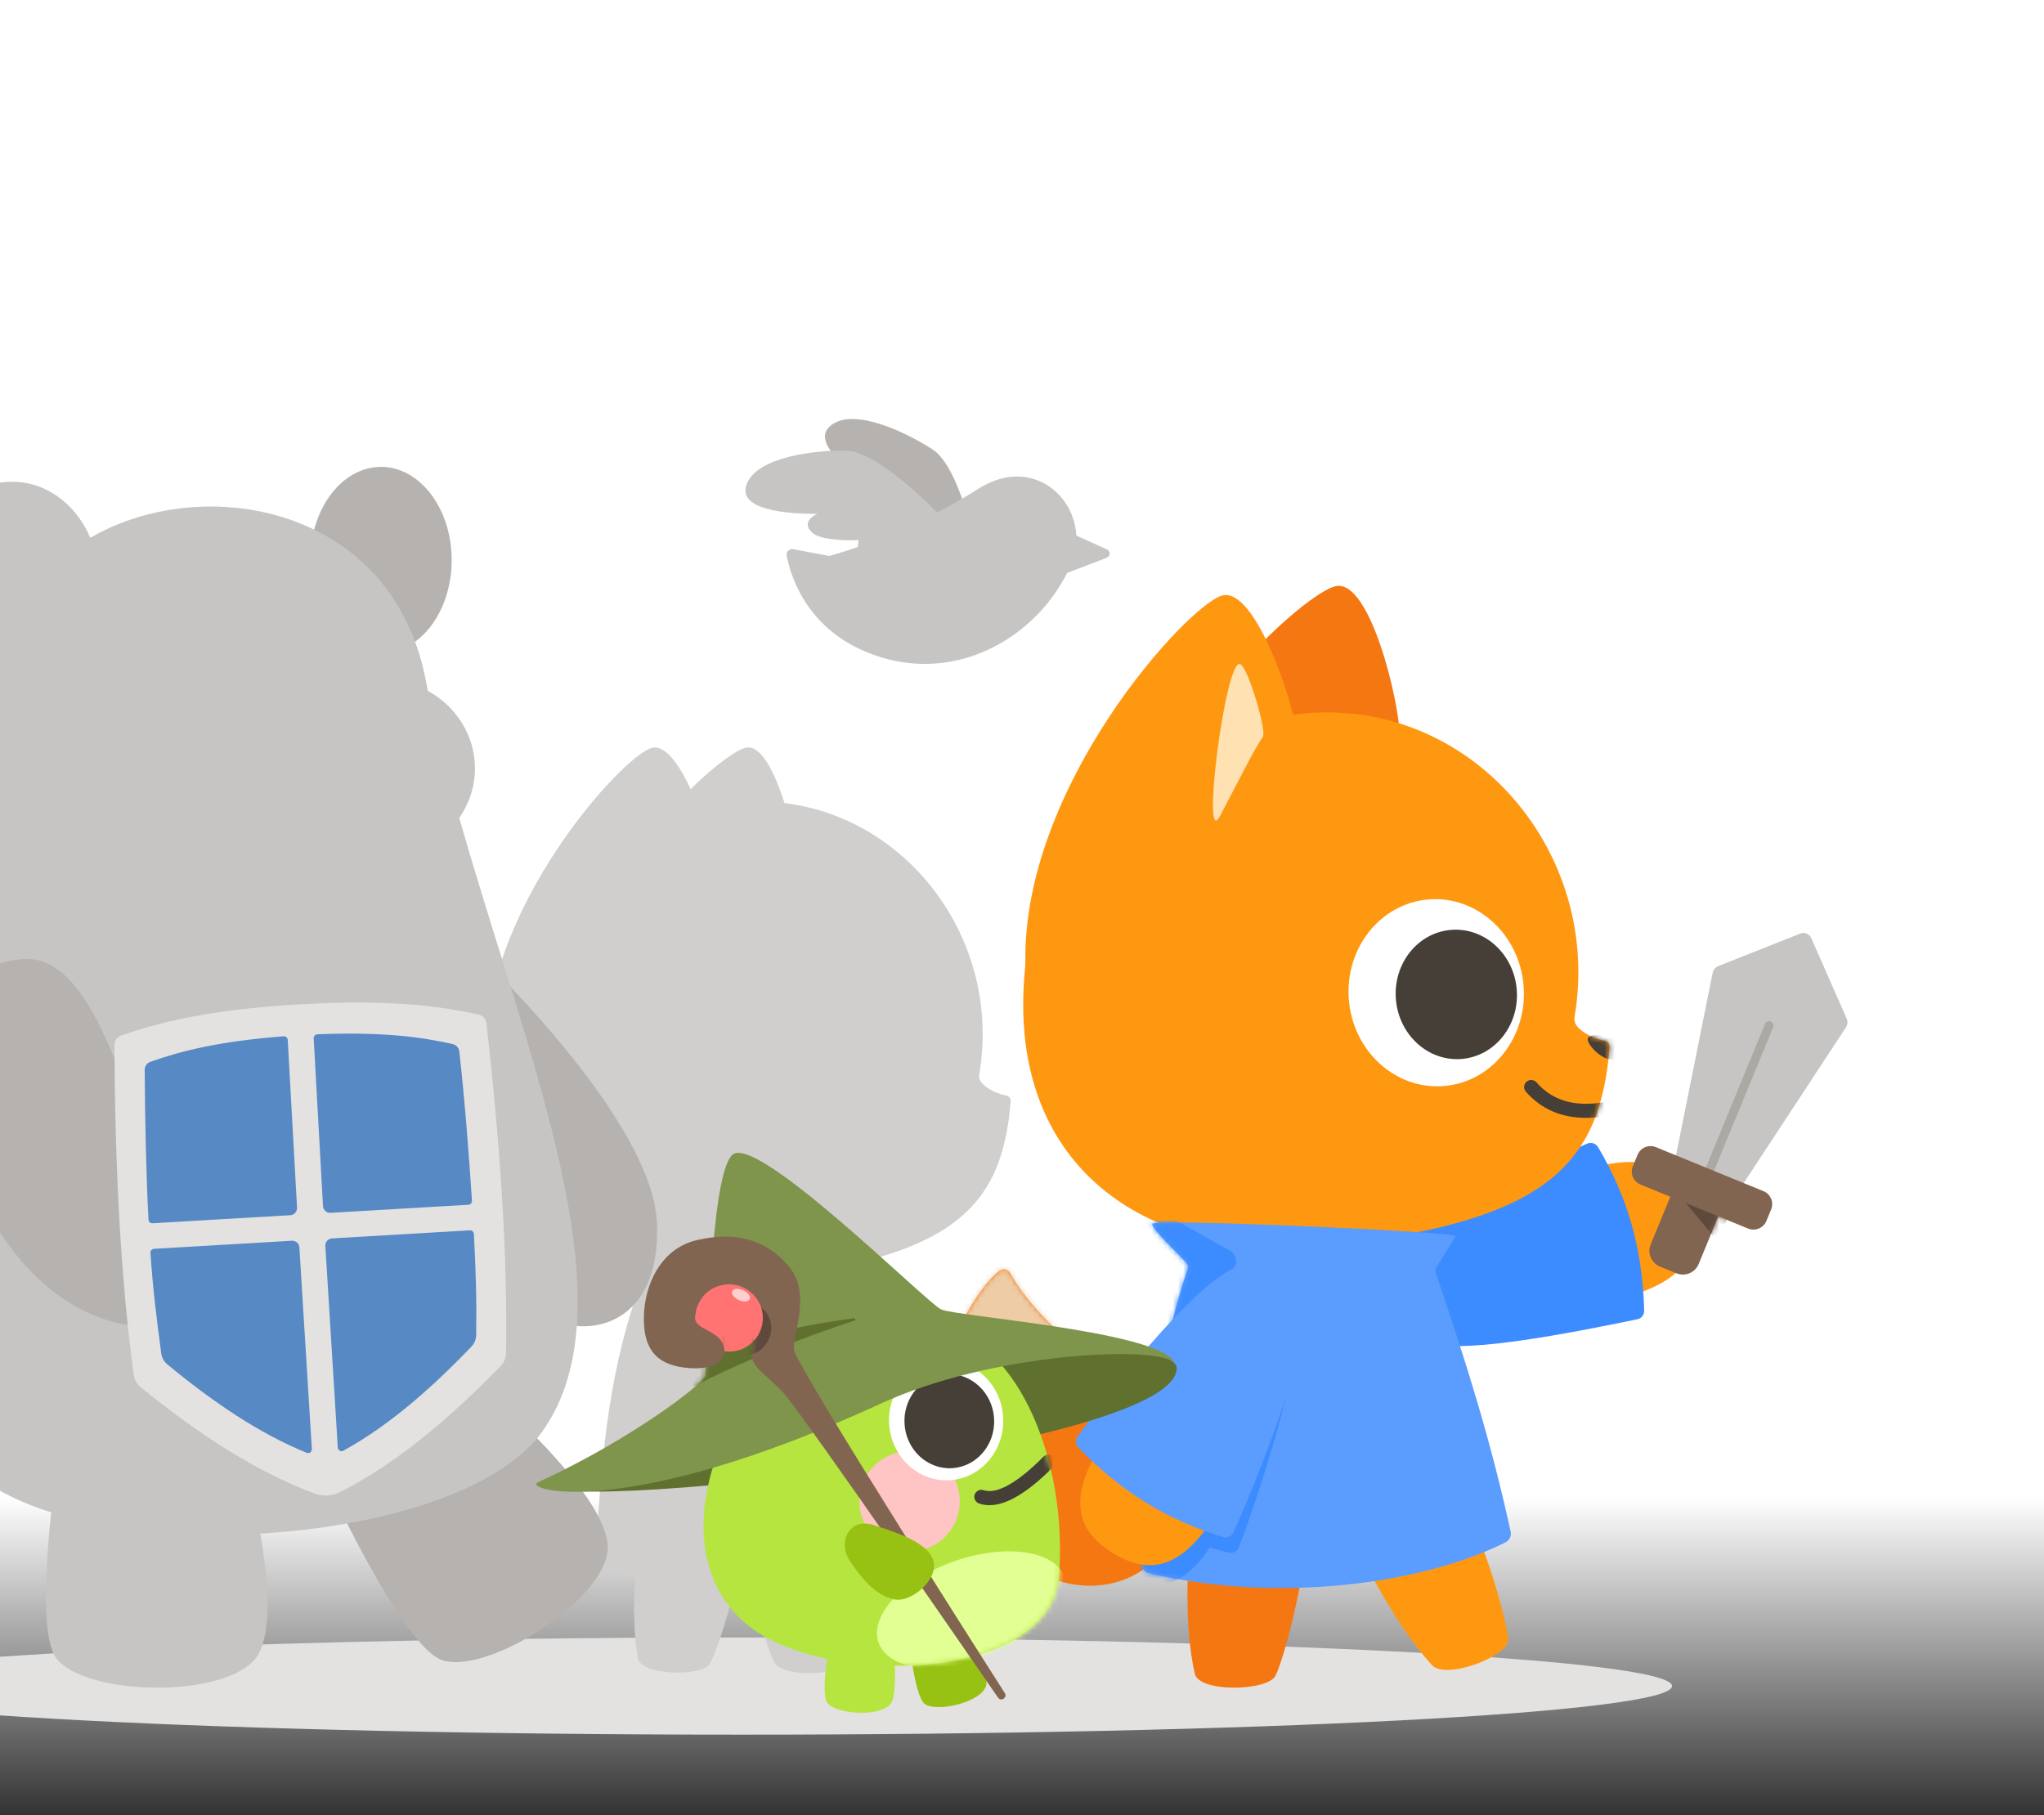 <svg width="393" height="349" viewBox="0 0 393 349" fill="none" xmlns="http://www.w3.org/2000/svg">
<rect x="0" y="0" width="393" height="349" fill="#333333" stroke="none"/>
<g clip-path="url(#clip0_2317_4573)">
<rect width="393" height="349" fill="url(#paint0_linear_2317_4573)"/>
<g clip-path="url(#clip1_2317_4573)">
<path d="M321.49 324.19C321.49 329.352 241.407 333.534 142.62 333.534C43.833 333.534 -36.251 329.352 -36.251 324.19C-36.251 319.927 18.5 316.328 93.306 315.21C99.277 315.122 105.373 315.047 111.581 314.99C114.631 314.962 117.705 314.939 120.805 314.918C126.772 314.881 132.831 314.857 138.965 314.854C140.179 314.851 141.399 314.851 142.62 314.851C241.407 314.851 321.49 319.032 321.49 324.19Z" fill="#E3E2E1"/>
<path d="M165.179 248.93C165.026 249.279 164.866 249.625 164.995 250.011C170.034 264.885 174.335 278.285 177.898 294.646C178.055 295.412 177.616 296.117 176.984 296.435C173.179 298.354 168.61 300.001 163.537 301.285C163.714 305.714 163.595 310.635 163.306 314.373C163.129 316.637 162.894 318.467 162.626 319.487C161.912 322.208 150.202 322.716 148.771 319.439C148.094 317.887 147.482 316.196 146.928 314.437C145.87 311.089 145.034 307.497 144.388 304.128C143.436 304.182 142.477 304.223 141.515 304.25C140.665 307.829 139.601 311.53 138.608 314.508C137.823 316.877 137.081 318.792 136.531 319.829C135.13 322.455 123.264 322.191 122.655 318.877C122.414 317.572 122.24 316.176 122.125 314.729C121.819 310.95 121.897 306.822 122.142 303.023C119.888 302.664 117.65 302.217 115.44 301.692C114.801 301.536 114.441 300.763 114.482 300.048C115.542 281.914 116.712 265.715 122.278 249.299C122.393 248.96 122.319 248.578 122.081 248.32C120.877 246.995 116.726 243.088 116.202 241.823C101.827 235.432 93.398 222.436 93.33 204.766V204.325C93.327 204.176 93.32 204.027 93.317 203.871C92.589 174.835 119.792 145.274 125.314 143.8C127.847 143.125 130.56 146.931 132.791 151.716C137.629 146.982 141.75 144.071 143.484 143.759C146.38 143.241 149.012 148.612 150.824 154.41C175.185 157.413 192.597 181.308 188.282 206.552C188.194 207.07 188.309 207.599 188.619 208.026C189.207 208.839 190.808 210.09 193.532 210.673C193.994 210.768 194.361 211.201 194.324 211.673C193.056 228.075 186.65 237.126 166.91 242.322C166.478 244.175 165.767 247.585 165.179 248.93Z" fill="#D1CFCD"/>
<path d="M86.839 178.499C86.839 178.499 125.538 213.682 126.324 235.313C127.109 256.945 109.851 258.304 101.745 251.109C93.639 243.915 86.839 178.499 86.839 178.499Z" fill="#B5B2AF"/>
<path d="M97.461 270.948L64.297 287.94C64.297 287.94 76.558 314.115 83.946 318.697C91.776 323.557 117.888 307.253 116.827 296.856C115.845 287.231 97.461 270.944 97.461 270.944V270.948Z" fill="#B5B2AF"/>
<path d="M73.256 125.605C80.76 125.605 86.843 117.583 86.843 107.688C86.843 97.793 80.76 89.771 73.256 89.771C65.753 89.771 59.67 97.793 59.67 107.688C59.67 117.583 65.753 125.605 73.256 125.605Z" fill="#B5B2AF"/>
<path d="M104.071 275.519C85.534 300.777 -6.032 303.728 -12.175 271.873C-21.933 221.243 -13.484 145.332 5.522 114.645C21.209 89.317 73.998 89.591 81.879 130.865C82.005 131.522 82.134 132.179 82.266 132.833C87.676 135.806 91.317 141.367 91.317 147.745C91.317 151.262 90.209 154.536 88.305 157.261C101.422 203.502 121.972 251.119 104.067 275.519H104.071Z" fill="#C7C5C3"/>
<path d="M24.755 210.324C20.505 199.839 14.827 183.572 4.403 184.419C-7.368 185.375 -10.326 193.237 -8.289 213.645C-6.396 232.616 8.469 255.928 30.525 255.169C55.291 254.318 55.471 235.158 50.109 227.807C42.065 216.776 30.233 223.835 24.755 210.324Z" fill="#B5B2AF"/>
<path d="M96.23 262.692C86.452 272.737 76.299 281.345 65.368 286.906C63.876 287.665 62.128 287.767 60.557 287.187C49.048 282.941 37.958 275.577 27.067 266.745C26.316 266.135 25.823 265.258 25.694 264.295C23.066 244.613 22.104 223.215 21.998 200.937C21.995 200.12 22.505 199.388 23.273 199.117C30.665 196.528 40.344 194.125 57.423 193.125C74.508 192.125 84.398 193.383 92.045 195.091C92.841 195.267 93.436 195.935 93.527 196.748C96.043 218.888 97.594 240.248 97.301 260.103C97.288 261.076 96.903 262.004 96.227 262.699L96.23 262.692Z" fill="#E3E2E1"/>
<path d="M63.839 238.116L90.348 236.564C90.749 236.54 91.093 236.852 91.113 237.252C91.491 244.453 91.654 249.74 91.559 256.68C91.545 257.514 91.222 258.314 90.651 258.91C82.817 267.088 74.708 274.16 66.014 278.939C65.552 279.193 64.984 278.871 64.95 278.342L62.553 239.573C62.506 238.814 63.08 238.164 63.839 238.12V238.116Z" fill="#5789C4"/>
<path d="M28.9 204.166C34.67 202.116 42.078 200.205 54.543 199.259C54.947 199.229 55.298 199.537 55.322 199.944L57.113 232.206C57.154 232.962 56.58 233.609 55.828 233.653L29.315 235.205C28.914 235.229 28.57 234.924 28.55 234.521C28.087 225.709 27.873 214.862 27.822 205.725C27.816 205.024 28.251 204.39 28.9 204.163V204.166Z" fill="#5789C4"/>
<path d="M29.6 240.119L56.117 238.567C56.868 238.523 57.518 239.099 57.562 239.855L59.959 278.623C59.993 279.152 59.463 279.542 58.973 279.345C49.783 275.614 40.899 269.541 32.164 262.336C31.528 261.811 31.113 261.052 31.001 260.225C30.09 253.346 29.417 248.09 28.924 240.895C28.897 240.492 29.203 240.143 29.6 240.122V240.119Z" fill="#5789C4"/>
<path d="M90.063 231.647L63.549 233.199C62.795 233.243 62.145 232.663 62.104 231.904L60.313 199.645C60.289 199.242 60.602 198.896 61.006 198.879C73.501 198.361 81.083 199.395 87.057 200.757C87.73 200.909 88.23 201.485 88.312 202.184C89.335 211.266 90.175 222.073 90.743 230.877C90.77 231.277 90.464 231.623 90.063 231.647Z" fill="#5789C4"/>
<path d="M2.322 130.543C11.52 130.543 18.975 122.054 18.975 111.582C18.975 101.11 11.52 92.621 2.322 92.621C-6.875 92.621 -14.331 101.11 -14.331 111.582C-14.331 122.054 -6.875 130.543 2.322 130.543Z" fill="#C7C5C3"/>
<path d="M48.079 285.625L11.026 281.436C11.026 281.436 6.667 309.994 10.264 317.894C14.076 326.265 44.877 327.132 49.779 317.894C54.318 309.344 48.079 285.628 48.079 285.628V285.625Z" fill="#C7C5C3"/>
<path d="M188.159 107.885C188.159 107.885 184.967 90.022 179.272 86.389C172.757 82.231 163.037 78.215 159.303 82.231C155.57 86.246 168.235 93.793 168.235 93.793C168.235 93.793 164.594 93.207 165.437 96.339C166.114 98.85 172.176 102.34 172.176 102.34L170.319 104.55L188.159 107.885Z" fill="#B5B2AF"/>
<path d="M205.867 108.728C210.45 98.399 199.917 86.423 188.03 94.028C173.618 103.245 159.426 106.898 159.426 106.898L152.497 105.594C151.762 105.455 151.12 106.085 151.252 106.804C151.949 110.521 154.826 120.288 166.144 125.185C182.801 132.393 199.577 122.897 205.867 108.725V108.728Z" fill="#C7C5C3"/>
<path d="M181.55 99.945C181.55 99.945 169.198 86.616 162.435 86.616C154.7 86.616 144.34 88.456 143.368 93.844C142.395 99.233 157.145 98.785 157.145 98.785C157.145 98.785 153.762 100.246 156.165 102.432C158.093 104.184 165.09 103.865 165.09 103.865L164.723 106.722L181.553 99.945H181.55Z" fill="#C7C5C3"/>
<path d="M205.122 102.137L204.574 110.402L212.806 107.237C213.52 106.963 213.55 105.966 212.853 105.651L205.122 102.137Z" fill="#C7C5C3"/>
<path d="M227.259 286.076C228.46 302.671 207.526 314.119 189.897 294.795C170.809 273.879 186.337 248.75 192.154 244.345C192.838 243.826 193.82 244.053 194.239 244.802C202.82 260.191 226.09 269.873 227.259 286.076Z" fill="#F57711"/>
<mask id="mask0_2317_4573" style="mask-type:luminance" maskUnits="userSpaceOnUse" x="180" y="244" width="48" height="61">
<path d="M227.259 286.076C228.46 302.671 207.526 314.119 189.897 294.795C170.809 273.879 186.337 248.75 192.154 244.345C192.838 243.826 193.82 244.053 194.239 244.802C202.82 260.191 226.09 269.873 227.259 286.076Z" fill="white"/>
</mask>
<g mask="url(#mask0_2317_4573)">
<path d="M182.696 268.565L186.432 263.828C186.908 263.448 187.575 263.404 188.098 263.716L193.436 267.467C194.211 267.932 195.218 267.589 195.548 266.749L198.125 261.232C198.38 260.581 199.063 260.202 199.753 260.33L205.122 261.34C205.717 261.452 206.275 261.018 206.315 260.418L204.316 244.958L196.037 238.164L181.968 235.124L172.465 253.153L181.186 268.413C181.482 269.003 182.291 269.084 182.699 268.565H182.696Z" fill="#EDCCA6"/>
</g>
<path d="M213.248 180.298C215.281 146.02 250.271 113.876 256.924 112.69C263.575 111.504 269.103 135.463 269.09 141.187C269.076 146.911 211.218 214.577 213.248 180.298Z" fill="#F57711"/>
<path d="M305.963 224.588C318.529 221.138 323.116 225.831 325.003 232.657C326.89 239.482 325.356 245.856 312.793 249.303C305.49 251.306 298.044 247.398 296.157 240.573C294.27 233.748 298.663 226.591 305.963 224.584V224.588Z" fill="#FF9811"/>
<path d="M316.129 252C315.812 240.085 312.953 230.173 307.265 220.575C306.84 219.857 305.949 219.559 305.181 219.891C292.108 225.53 274.547 234.599 269.022 239.665C263.306 244.904 267.825 256.901 275.655 258.463C283.227 259.971 301.522 256.399 314.813 253.668C315.602 253.505 316.152 252.804 316.129 252.004V252Z" fill="#3C8CFF"/>
<path d="M309.482 201.262C307.693 224.374 296.772 234.402 258.329 239.228C258.237 239.238 258.145 239.248 258.05 239.262C257.774 239.295 257.496 239.326 257.217 239.36C257.05 239.377 256.887 239.397 256.72 239.414C256.523 239.438 256.329 239.455 256.129 239.475C255.782 239.506 255.435 239.539 255.082 239.567C219.722 242.44 196.85 224.344 196.738 193.556C196.629 164.655 213.024 144.762 244.82 138.069C279.922 130.682 308.462 162.049 302.739 195.545C302.641 196.121 302.77 196.714 303.117 197.188C303.773 198.097 305.561 199.493 308.601 200.14C309.118 200.252 309.526 200.733 309.485 201.259L309.482 201.262Z" fill="#FF9811"/>
<path d="M197.156 185.524C196.296 151.195 228.46 116.242 234.988 114.503C241.516 112.765 249.043 136.178 249.509 141.885C249.975 147.592 198.016 219.857 197.156 185.527V185.524Z" fill="#FF9811"/>
<path d="M242.815 141.645C243.552 140.52 239.942 128.14 238.395 127.672C235.579 126.825 230.864 163.964 234.593 156.857C239.901 146.742 240.938 144.508 242.815 141.645Z" fill="#FFE1B2"/>
<path d="M277.608 208.82C286.883 208.067 293.746 199.424 292.936 189.517C292.125 179.61 283.949 172.189 274.674 172.943C265.398 173.696 258.536 182.339 259.346 192.246C260.156 202.153 268.332 209.574 277.608 208.82Z" fill="white"/>
<path d="M281.021 203.614C287.437 203.093 292.184 197.114 291.623 190.261C291.063 183.407 285.407 178.274 278.992 178.795C272.576 179.316 267.829 185.295 268.39 192.148C268.95 199.002 274.606 204.135 281.021 203.614Z" fill="#463F37"/>
<path d="M259.92 295.419C262.766 301.532 268.787 313.004 275.312 320.158C278.005 323.113 290.197 318.382 289.969 315.247C289.667 311.025 285.165 295.907 281.255 288.702C277.508 281.799 255.367 285.639 259.92 295.419Z" fill="#FF9811"/>
<path d="M228.936 293.582C228.286 300.241 227.667 312.963 229.731 321.832C230.585 325.492 243.828 325.177 245.256 322.174C247.177 318.131 251.029 302.519 251.304 294.484C251.566 286.784 229.976 282.931 228.936 293.582Z" fill="#F57711"/>
<mask id="mask1_2317_4573" style="mask-type:luminance" maskUnits="userSpaceOnUse" x="196" y="136" width="114" height="104">
<path d="M309.482 201.262C307.693 224.374 296.772 234.402 258.329 239.228C258.237 239.238 258.145 239.248 258.05 239.262C257.774 239.295 257.496 239.326 257.217 239.36C257.05 239.377 256.887 239.397 256.72 239.414C256.523 239.438 256.329 239.455 256.129 239.475C255.782 239.506 255.435 239.539 255.082 239.567C219.722 242.44 196.85 224.344 196.738 193.556C196.629 164.655 213.024 144.762 244.82 138.069C279.922 130.682 308.462 162.049 302.739 195.545C302.641 196.121 302.77 196.714 303.117 197.188C303.773 198.097 305.561 199.493 308.601 200.14C309.118 200.252 309.526 200.733 309.485 201.259L309.482 201.262Z" fill="white"/>
</mask>
<g mask="url(#mask1_2317_4573)">
<path d="M314.384 201.808C314.258 200.811 311.953 200.045 310.148 199.584C308.342 199.124 305.952 198.697 305.361 199.513C304.769 200.327 307.21 203.105 309.121 203.59C311.032 204.075 314.51 202.807 314.381 201.808H314.384Z" fill="#463F37"/>
<path d="M304.997 214.94C300.203 214.94 296.307 213.255 293.376 209.904C292.883 209.338 292.941 208.484 293.508 207.992C294.073 207.501 294.933 207.559 295.426 208.124C298.479 211.615 302.712 212.862 308.36 211.944C309.101 211.822 309.801 212.323 309.92 213.062C310.043 213.801 309.539 214.499 308.798 214.618C307.476 214.834 306.207 214.94 304.997 214.94Z" fill="#463F37"/>
</g>
<path d="M279.844 237.686C279.552 238.306 277.416 241.64 276.264 243.531C276.039 243.897 275.914 244.311 276.06 244.738C281.683 261.344 286.491 276.305 290.466 294.568C290.636 295.426 290.149 296.212 289.442 296.568C273.476 304.613 245.484 308.371 220.738 302.434C220.024 302.261 219.62 301.404 219.667 300.604C220.851 280.359 222.156 262.275 228.371 243.945C228.501 243.569 228.416 243.138 228.154 242.854C226.699 241.261 221.422 236.303 221.534 235.324C221.66 234.236 280.249 236.828 279.844 237.686Z" fill="#5B9CFF"/>
<mask id="mask2_2317_4573" style="mask-type:luminance" maskUnits="userSpaceOnUse" x="219" y="235" width="72" height="71">
<path d="M279.844 237.686C279.552 238.306 277.416 241.64 276.264 243.531C276.039 243.897 275.914 244.311 276.06 244.738C281.683 261.344 286.491 276.305 290.466 294.568C290.636 295.426 290.149 296.212 289.442 296.568C273.476 304.613 245.484 308.371 220.738 302.434C220.024 302.261 219.62 301.404 219.667 300.604C220.851 280.359 222.156 262.275 228.371 243.945C228.501 243.569 228.416 243.138 228.154 242.854C226.699 241.261 221.422 236.303 221.534 235.324C221.66 234.236 280.249 236.828 279.844 237.686Z" fill="white"/>
</mask>
<g mask="url(#mask2_2317_4573)">
<path d="M249.04 257.853C248.856 265.332 243.209 284.225 238.204 297.516C237.912 298.299 237.079 298.733 236.266 298.536C235.028 298.242 233.811 297.916 232.614 297.564C226.882 306.202 220.912 305.958 215.22 302.867C209.549 299.79 206.108 294.941 210.222 285.506C209.284 284.737 208.349 283.924 207.42 283.073C206.825 282.531 206.7 281.65 207.131 280.972C214.39 269.545 224.512 253.935 230.86 249.553C237.422 245.019 249.227 250.109 249.04 257.849V257.853Z" fill="#3C8CFF"/>
<path d="M224.308 233.649L236.643 240.57C237.687 241.285 237.959 242.705 237.252 243.755L232.033 251.516L226.328 276.19L199.808 274.496L217.909 238.573L216.485 233.914L224.305 233.649H224.308Z" fill="#3C8CFF"/>
</g>
<path d="M233.403 291.701C226.478 302.705 219.912 302.335 213.898 298.574C207.88 294.812 204.69 289.082 211.616 278.078C215.642 271.683 223.781 269.548 229.799 273.313C235.817 277.075 237.429 285.31 233.407 291.705L233.403 291.701Z" fill="#FF9811"/>
<path d="M207.329 278.339C215.638 286.909 224.465 292.294 235.164 295.537C235.967 295.781 236.824 295.398 237.167 294.636C242.981 281.673 249.781 263.163 250.424 255.708C251.087 247.995 246.806 241.837 239.064 243.23C231.465 244.596 215.121 265.258 207.172 276.221C206.703 276.871 206.771 277.759 207.329 278.335V278.339Z" fill="#5B9CFF"/>
<path d="M354.926 197.527L333.884 229.569L328.178 226.245C328.151 226.231 328.121 226.221 328.093 226.211L321.831 224.201L329.294 187.042C329.416 186.459 329.824 185.975 330.378 185.754L346.124 179.509C346.953 179.18 347.895 179.566 348.255 180.38L355.062 195.85C355.304 196.396 355.253 197.026 354.93 197.527H354.926Z" fill="#C7C5C3"/>
<mask id="mask3_2317_4573" style="mask-type:luminance" maskUnits="userSpaceOnUse" x="321" y="179" width="35" height="50">
<path d="M354.926 197.527L335.318 227.872C334.876 228.556 333.999 228.817 333.255 228.488L328.178 226.248C328.151 226.235 328.121 226.225 328.093 226.214L322.902 224.256C322.137 223.968 321.698 223.168 321.865 222.371L329.29 187.046C329.413 186.463 329.821 185.978 330.375 185.758L346.12 179.512C346.95 179.183 347.892 179.57 348.252 180.383L355.059 195.853C355.3 196.399 355.249 197.029 354.926 197.531V197.527Z" fill="white"/>
</mask>
<g mask="url(#mask3_2317_4573)">
<path d="M328.178 227.095C328.069 227.095 327.961 227.075 327.855 227.031C327.42 226.855 327.213 226.36 327.393 225.926L339.354 196.873C339.531 196.44 340.027 196.233 340.462 196.412C340.898 196.589 341.105 197.083 340.925 197.517L328.964 226.57C328.828 226.899 328.511 227.095 328.178 227.095Z" fill="#ACA9A5"/>
</g>
<path d="M340.537 232.552L339.633 234.751C339.065 236.13 337.484 236.788 336.1 236.222L330.375 233.88L326.604 243.04C325.917 244.714 324 245.511 322.324 244.826L319.165 243.535C317.489 242.85 316.686 240.939 317.377 239.268L321.147 230.108L315.422 227.767C314.038 227.201 313.378 225.625 313.946 224.245L314.85 222.046C315.418 220.667 316.999 220.006 318.383 220.572L339.062 229.031C340.446 229.597 341.105 231.172 340.537 232.552Z" fill="#826551"/>
<mask id="mask4_2317_4573" style="mask-type:luminance" maskUnits="userSpaceOnUse" x="313" y="220" width="28" height="26">
<path d="M340.537 232.552L339.633 234.751C339.065 236.13 337.484 236.788 336.1 236.222L330.375 233.88L326.604 243.04C325.917 244.714 324 245.511 322.324 244.826L319.165 243.535C317.489 242.85 316.686 240.939 317.377 239.268L321.147 230.108L315.422 227.767C314.038 227.201 313.378 225.625 313.946 224.245L314.85 222.046C315.418 220.667 316.999 220.006 318.383 220.572L339.062 229.031C340.446 229.597 341.105 231.172 340.537 232.552Z" fill="white"/>
</mask>
<g mask="url(#mask4_2317_4573)">
<path d="M331.976 234.534L324.115 231.318L330.558 239.024L331.976 234.534Z" fill="#5E4A3C"/>
</g>
<path d="M175.324 315.61C174.702 317.01 176.134 326.471 177.817 327.651C180.166 329.298 188.952 327.298 189.635 323.964C190.06 321.9 187.364 314.007 186.15 312.868C184.644 311.459 176.361 313.272 175.321 315.61H175.324Z" fill="#97C213"/>
<path d="M160.154 315.193C159.157 316.355 157.804 325.827 159.076 327.44C160.854 329.691 169.844 330.287 171.459 327.291C172.458 325.434 172.149 317.104 171.316 315.667C170.279 313.885 161.823 313.251 160.154 315.196V315.193Z" fill="#B6E540"/>
<path d="M109.959 282.605C76.214 294.084 226.008 280.186 226.253 263.096C226.338 257.111 173.114 247.48 109.959 282.605Z" fill="#60702F"/>
<path d="M181.162 255.223C196.126 258.426 205.258 281.433 203.619 302.963C202.14 322.398 163.843 324.296 146.901 314.603C134.429 307.466 131.862 291.918 139.781 275.133C145.418 263.184 160.861 250.875 181.162 255.223Z" fill="#B6E540"/>
<path d="M174.883 298.31C180.219 298.31 184.545 293.998 184.545 288.678C184.545 283.359 180.219 279.047 174.883 279.047C169.546 279.047 165.22 283.359 165.22 288.678C165.22 293.998 169.546 298.31 174.883 298.31Z" fill="#FFC4C4"/>
<path d="M182.592 284.618C188.645 284.264 193.248 278.827 192.874 272.475C192.5 266.122 187.29 261.259 181.237 261.614C175.184 261.968 170.58 267.405 170.955 273.757C171.329 280.11 176.539 284.973 182.592 284.618Z" fill="white"/>
<path d="M183.056 282.299C187.812 282.021 191.429 277.75 191.135 272.759C190.841 267.769 186.747 263.949 181.991 264.227C177.236 264.505 173.619 268.777 173.913 273.767C174.207 278.758 178.3 282.578 183.056 282.299Z" fill="#463F37"/>
<mask id="mask5_2317_4573" style="mask-type:luminance" maskUnits="userSpaceOnUse" x="135" y="254" width="69" height="67">
<path d="M181.162 255.223C196.126 258.426 205.258 281.433 203.619 302.963C202.14 322.398 163.843 324.296 146.901 314.603C134.429 307.466 131.862 291.918 139.781 275.133C145.418 263.184 160.861 250.875 181.162 255.223Z" fill="white"/>
</mask>
<g mask="url(#mask5_2317_4573)">
<path d="M190.237 289.414C189.543 289.414 188.88 289.309 188.248 289.095C187.537 288.855 187.153 288.089 187.395 287.377C187.636 286.669 188.404 286.286 189.118 286.526C191.631 287.37 195.619 285.137 200.651 280.067C201.178 279.535 202.042 279.532 202.576 280.057C203.109 280.582 203.113 281.443 202.586 281.975C197.639 286.96 193.573 289.414 190.241 289.414H190.237Z" fill="#463F37"/>
<path d="M190.124 318.963C200.013 315.509 206.551 308.504 204.727 303.317C202.903 298.129 193.409 296.723 183.52 300.177C173.632 303.63 167.094 310.635 168.918 315.823C170.741 321.011 180.236 322.417 190.124 318.963Z" fill="#E2FF93"/>
</g>
<path d="M103.431 285.022C100.354 286.442 120.057 292.548 169.357 269.877C190.461 260.171 220.908 258.826 225.274 261.693C225.444 261.804 225.6 261.588 225.468 261.435C220.728 255.83 183.668 253.081 180.928 251.763C178.021 250.364 145.115 217.491 140.729 222.114C136.343 226.736 136.245 262.719 135.541 264.658C134.987 266.18 121.652 276.614 103.425 285.025L103.431 285.022Z" fill="#7F954C"/>
<mask id="mask6_2317_4573" style="mask-type:luminance" maskUnits="userSpaceOnUse" x="103" y="221" width="123" height="66">
<path d="M103.431 285.022C100.354 286.442 120.057 292.548 169.357 269.877C190.461 260.171 220.908 258.826 225.274 261.693C225.444 261.804 225.6 261.588 225.468 261.435C220.728 255.83 183.668 253.081 180.928 251.763C178.021 250.364 145.115 217.491 140.729 222.114C136.343 226.736 136.245 262.719 135.541 264.658C134.987 266.18 121.652 276.614 103.425 285.025L103.431 285.022Z" fill="white"/>
</mask>
<g mask="url(#mask6_2317_4573)">
<path d="M133.43 261.52C141.447 257.572 153.707 254.857 164.183 253.471C164.479 253.431 164.574 253.858 164.288 253.946C154.132 257.169 140.393 262.753 133.355 266.651L133.43 261.516V261.52Z" fill="#60702F"/>
</g>
<path d="M140.179 259.886C143.765 259.886 146.673 256.989 146.673 253.414C146.673 249.839 143.765 246.941 140.179 246.941C136.592 246.941 133.685 249.839 133.685 253.414C133.685 256.989 136.592 259.886 140.179 259.886Z" fill="#FF7373"/>
<path d="M193.198 325.549C193.198 325.549 153.184 262.957 152.66 259.51C152.256 256.833 156.145 248.872 151.725 243.572C147.305 238.272 141.467 236.737 134.045 238.431C126.844 240.075 123.787 247.392 123.787 253.569C123.787 259.747 126.518 262.621 132.57 263.058C139.597 263.567 140.447 259.331 138.18 257.24C136.16 255.379 133.494 255.203 133.688 253.258C134.052 249.571 137.275 247.808 139.975 247.808C142.807 247.808 144.816 249.306 145.303 252.892C145.568 254.85 145.348 257.272 144.643 260.157C144.072 262.492 147.06 264.112 150.423 267.576C153.786 271.039 191.893 326.42 191.893 326.42C192.484 327.251 193.746 326.41 193.202 325.549H193.198Z" fill="#826551"/>
<mask id="mask7_2317_4573" style="mask-type:luminance" maskUnits="userSpaceOnUse" x="123" y="237" width="71" height="90">
<path d="M193.198 325.549C193.198 325.549 153.184 262.957 152.66 259.51C152.256 256.833 156.145 248.872 151.725 243.572C147.305 238.272 141.467 236.737 134.045 238.431C126.844 240.075 123.787 247.392 123.787 253.569C123.787 259.747 126.518 262.621 132.57 263.058C139.597 263.567 140.447 259.331 138.18 257.24C136.16 255.379 133.494 255.203 133.688 253.258C134.052 249.571 137.275 247.808 139.975 247.808C142.807 247.808 144.816 249.306 145.303 252.892C145.568 254.85 145.348 257.272 144.643 260.157C144.072 262.492 147.06 264.112 150.423 267.576C153.786 271.039 191.893 326.42 191.893 326.42C192.484 327.251 193.746 326.41 193.202 325.549H193.198Z" fill="white"/>
</mask>
<g mask="url(#mask7_2317_4573)">
<path d="M147.727 257.716C148.977 255.213 148.101 252.246 145.771 251.091C143.441 249.936 140.539 251.028 139.289 253.532C138.04 256.035 138.916 259.002 141.246 260.157C143.576 261.313 146.478 260.22 147.727 257.716Z" fill="#5E4A3C"/>
</g>
<path d="M140.179 253.414L145.048 257.694C146.095 256.511 146.673 254.99 146.673 253.414C146.673 249.862 143.742 246.941 140.179 246.941C136.616 246.941 133.773 249.767 133.688 253.258L140.179 253.414Z" fill="#FF7373"/>
<path d="M144.155 249.8C144.393 249.281 143.83 248.515 142.898 248.09C141.965 247.666 141.016 247.742 140.778 248.261C140.54 248.78 141.103 249.546 142.035 249.971C142.968 250.395 143.917 250.319 144.155 249.8Z" fill="#FFCFCF"/>
<path d="M163.421 300.146C165.893 303.908 168.552 306.755 171.887 307.514C175.222 308.27 180.523 303.61 179.455 300.075C178.388 296.544 172.37 294.65 167.878 293.206C163.387 291.762 160.949 296.385 163.421 300.146Z" fill="#97C213"/>
</g>
</g>
<defs>
<linearGradient id="paint0_linear_2317_4573" x1="196.5" y1="287.861" x2="196.5" y2="349" gradientUnits="userSpaceOnUse">
<stop stop-color="white"/>
<stop offset="1" stop-color="white" stop-opacity="0"/>
</linearGradient>
<clipPath id="clip0_2317_4573">
<rect width="393" height="349" fill="white"/>
</clipPath>
<clipPath id="clip1_2317_4573">
<rect width="374" height="305" fill="white" transform="translate(0 58)"/>
</clipPath>
</defs>
</svg>

